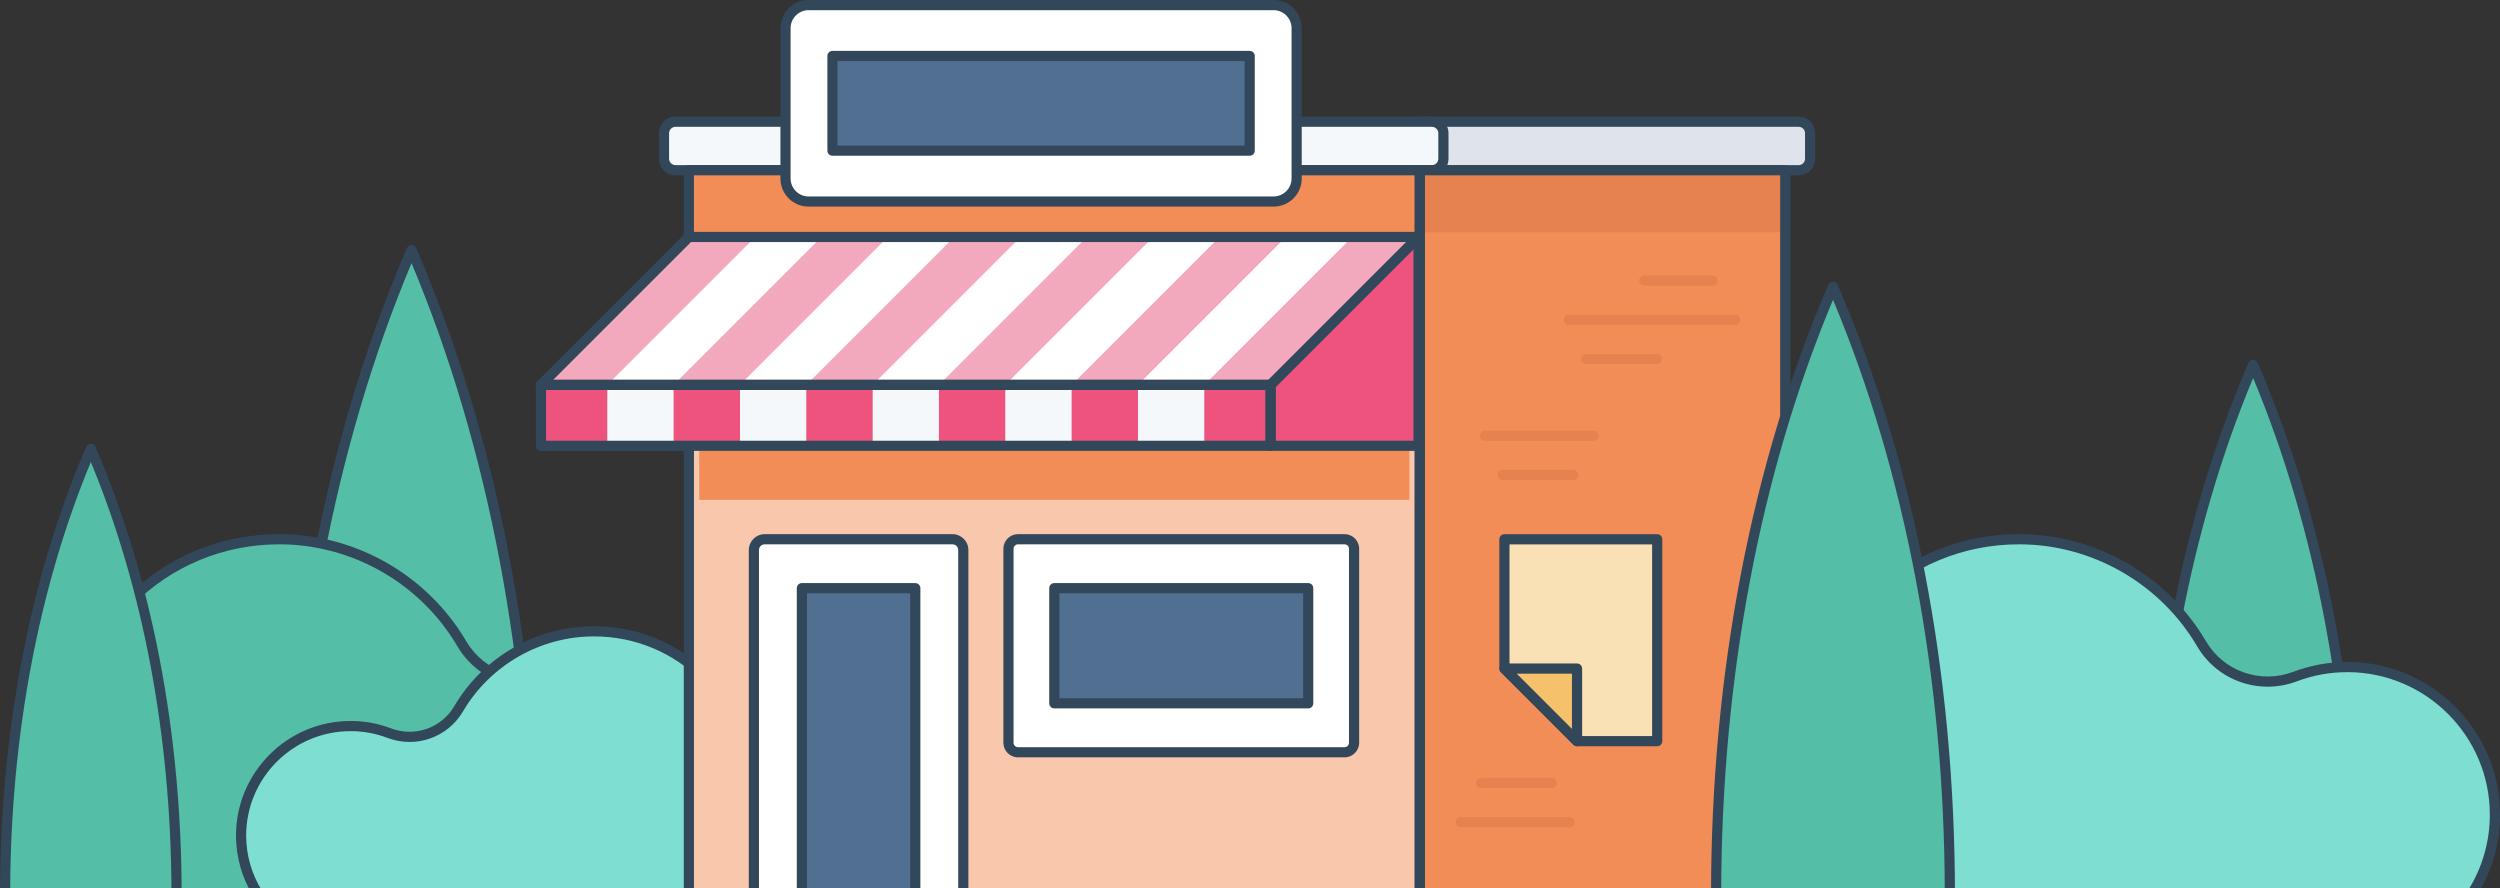 <svg version="1.1" id="Layer_1___eTLZZKOh" xmlns="http://www.w3.org/2000/svg" xmlns:xlink="http://www.w3.org/1999/xlink" x="0px" y="0px" viewBox="0 0 737.099 261.875" enable-background="new 0 0 737.099 261.875" xml:space="preserve">
<rect x="0" y="0" width="737.099" height="261.875" fill="#333333" stroke="none"/>
<g data-svg-origin="0 0" transform="matrix(1,0,0,1,0,0)">
	<defs>
		<rect id="SVGID_1____eTLZZKOh" width="737.1" height="261.875"></rect>
	</defs>
	<clipPath id="SVGID_2____eTLZZKOh">
		<use xlink:href="#SVGID_1____eTLZZKOh" overflow="visible"></use>
	</clipPath>
	<g clip-path="url(#SVGID_2____eTLZZKOh)" data-svg-origin="0 0" transform="matrix(1,0,0,1,0,0)">
		<g data-svg-origin="83.298828125 72.25341796875" transform="matrix(1,0,0,1,0,0)">
			<path fill="#54BEA6" d="M121.338,73.753c-22.976,53.358-36.539,119.11-36.539,190.236h73.067
				C157.867,192.863,144.304,127.111,121.338,73.753z"></path>
			<path fill="#33475B" d="M157.867,265.489H84.799c-0.829,0-1.5-0.672-1.5-1.5
				c0-69.144,12.677-135.131,36.662-190.828c0.237-0.551,0.779-0.907,1.378-0.907l0,0
				c0.599,0,1.141,0.356,1.378,0.907c23.977,55.708,36.65,121.695,36.65,190.828
				C159.367,264.817,158.695,265.489,157.867,265.489z M86.301,262.489h70.064
				c-0.178-66.847-12.272-130.658-35.027-184.9C98.577,131.821,86.479,195.632,86.301,262.489z"></path>
		</g>
		<g data-svg-origin="18.50471305847168 157.48974609375" transform="matrix(1,0,0,1,0,0)">
			<path fill="#54BEA6" d="M20.007,221.851c0.13,16.293,6.51,31.101,16.866,42.138h178.705
				c4.478-6.838,7.08-15.008,7.082-23.793c0.006-23.887-19.534-43.473-43.421-43.521
				c-5.445-0.011-10.658,0.979-15.465,2.795c-10.368,3.918-21.995-0.096-27.607-9.654
				c-10.841-18.462-30.912-30.85-53.872-30.826C47.554,159.025,19.729,187.111,20.007,221.851z"></path>
			<path fill="#33475B" d="M215.579,265.489H36.873c-0.415,0-0.81-0.172-1.094-0.474
				c-11.01-11.732-17.144-27.058-17.272-43.152c-0.138-17.207,6.415-33.372,18.451-45.517
				c12.033-12.143,28.134-18.839,45.336-18.856c0.022,0,0.045,0,0.067,0
				c22.556,0,43.664,12.091,55.1,31.566c5.222,8.893,16.065,12.687,25.784,9.011
				c5.081-1.92,10.432-2.893,15.907-2.893c0.03,0,0.06,0,0.091,0
				c24.774,0.05,44.924,20.246,44.918,45.021c-0.002,8.785-2.536,17.296-7.327,24.614
				C216.557,265.234,216.084,265.489,215.579,265.489z M37.527,262.489h177.231
				c4.189-6.674,6.4-14.364,6.402-22.293c0.006-23.125-18.802-41.976-41.924-42.021
				c-0.028,0-0.057,0-0.085,0c-5.111,0-10.106,0.908-14.846,2.699
				c-11.089,4.188-23.466-0.142-29.431-10.298c-10.898-18.562-31.017-30.086-52.513-30.086
				c-0.022,0-0.042,0-0.064,0c-16.397,0.017-31.742,6.397-43.208,17.968
				c-11.469,11.573-17.713,26.979-17.582,43.382C21.628,236.961,27.312,251.371,37.527,262.489z"></path>
		</g>
		<g data-svg-origin="69.58349609375 184.63623046875" transform="matrix(1,0,0,1,0,0)">
			<path fill="#7FDED2" d="M221.342,232.746c-0.097,12.081-4.827,23.06-12.506,31.243H76.335
				c-3.32-5.07-5.25-11.128-5.251-17.642c-0.004-17.711,14.484-32.233,32.195-32.269
				c4.037-0.008,7.902,0.726,11.466,2.072c7.688,2.905,16.308-0.071,20.47-7.158
				c8.038-13.689,22.92-22.874,39.943-22.856C200.917,186.163,221.548,206.987,221.342,232.746z"></path>
			<path fill="#33475B" d="M208.836,265.489H76.335c-0.506,0-0.978-0.255-1.255-0.679
				c-3.594-5.488-5.495-11.873-5.497-18.463c-0.004-18.583,15.11-33.731,33.692-33.769
				c4.161-0.046,8.169,0.722,12,2.169c7.029,2.658,14.871-0.084,18.646-6.515
				c8.548-14.558,24.328-23.597,41.189-23.597c0.017,0,0.032,0,0.049,0
				c12.859,0.013,24.895,5.02,33.89,14.096c8.998,9.079,13.896,21.163,13.793,34.025
				c-0.096,12.031-4.682,23.487-12.912,32.258C209.646,265.317,209.251,265.489,208.836,265.489z
				 M77.158,262.489h131.022c7.437-8.155,11.573-18.695,11.662-29.755l1.5,0.012l-1.5-0.012
				c0.097-12.058-4.493-23.383-12.924-31.89c-8.429-8.505-19.709-13.195-31.762-13.208
				c-0.015,0-0.031,0-0.046,0c-15.803,0-30.59,8.471-38.603,22.116
				c-4.518,7.695-13.892,10.976-22.293,7.802c-3.489-1.318-7.205-2.015-10.933-1.976
				c-16.931,0.033-30.702,13.836-30.698,30.769C72.585,252.082,74.165,257.645,77.158,262.489z"></path>
		</g>
		<g data-svg-origin="0 130.86962890625" transform="matrix(1,0,0,1,0,0)">
			<path fill="#54BEA6" d="M26.781,132.37C10.884,169.286,1.5,214.779,1.5,263.989h50.554
				C52.054,214.779,42.67,169.286,26.781,132.37z"></path>
			<path fill="#33475B" d="M52.054,265.489H1.5c-0.829,0-1.5-0.672-1.5-1.5c0-47.9,8.784-93.619,25.403-132.212
				c0.237-0.551,0.779-0.907,1.378-0.907l0,0c0.599,0,1.141,0.356,1.378,0.907
				c16.613,38.6,25.395,84.318,25.395,132.212C53.554,264.817,52.882,265.489,52.054,265.489z
				 M3.003,262.489h47.548c-0.176-45.601-8.377-89.14-23.771-126.266
				C11.383,173.342,3.179,216.881,3.003,262.489z"></path>
		</g>
		<g data-svg-origin="194.27392578125 34.393550872802734" transform="matrix(1,0,0,1,0,0)">
			<rect x="203.104" y="50.187" fill="#F8C7AC" width="215.505" height="213.802"></rect>
			<g data-svg-origin="417.10986328125 34.393550872802734" transform="matrix(1,0,0,1,0,0)">
				<path fill="#DFE3EB" d="M530.329,50.187H418.61V35.893h111.719c1.858,0,3.364,1.506,3.364,3.364v7.566
					C533.692,48.681,532.186,50.187,530.329,50.187z"></path>
				<path fill="#33475B" d="M530.329,51.687H418.61c-0.828,0-1.5-0.671-1.5-1.5V35.894c0-0.829,0.672-1.5,1.5-1.5
					h111.719c2.683,0,4.864,2.182,4.864,4.864v7.566C535.193,49.505,533.011,51.687,530.329,51.687z
					 M420.11,48.687h110.219c1.028,0,1.864-0.836,1.864-1.863v-7.566c0-1.028-0.836-1.864-1.864-1.864
					H420.11V48.687z"></path>
			</g>
			<g data-svg-origin="194.27392578125 34.39356231689453" transform="matrix(1,0,0,1,0,0)">
				<path fill="#F4F8FA" d="M422.191,50.187H199.157c-1.868,0-3.383-1.514-3.383-3.383v-7.529
					c0-1.868,1.514-3.383,3.383-3.383h223.034c1.868,0,3.383,1.514,3.383,3.383v7.529
					C425.573,48.673,424.059,50.187,422.191,50.187z"></path>
				<path fill="#33475B" d="M422.191,51.687H199.157c-2.692,0-4.883-2.19-4.883-4.882v-7.529
					c0-2.692,2.19-4.882,4.883-4.882h223.034c2.691,0,4.882,2.19,4.882,4.882v7.529
					C427.073,49.497,424.882,51.687,422.191,51.687z M199.157,37.394c-1.038,0-1.883,0.844-1.883,1.882
					v7.529c0,1.038,0.845,1.882,1.883,1.882h223.034c1.038,0,1.882-0.844,1.882-1.882v-7.529
					c0-1.038-0.844-1.882-1.882-1.882H199.157z"></path>
			</g>
			<rect x="418.61" y="50.187" fill="#F28D57" width="107.753" height="213.802"></rect>
			<rect x="203.104" y="50.187" fill="#F28D57" width="215.505" height="18.325"></rect>
			<rect x="418.61" y="50.187" fill="#E68250" width="107.753" height="18.325"></rect>
			<path fill="#33475B" d="M418.61,265.489H203.104c-0.829,0-1.5-0.672-1.5-1.5V50.187c0-0.829,0.671-1.5,1.5-1.5
				h215.506c0.828,0,1.5,0.671,1.5,1.5v213.802C420.11,264.817,419.438,265.489,418.61,265.489z
				 M204.604,262.489h212.506V51.687H204.604V262.489z"></path>
			<path fill="#33475B" d="M526.362,265.489H418.61c-0.828,0-1.5-0.672-1.5-1.5V50.187c0-0.829,0.672-1.5,1.5-1.5
				h107.752c0.828,0,1.5,0.671,1.5,1.5v213.802C527.862,264.817,527.19,265.489,526.362,265.489z
				 M420.11,262.489h104.752V51.687H420.11V262.489z"></path>
			<g data-svg-origin="461.01416015625 81.23388671875" transform="matrix(1,0,0,1,0,0)">
				<path fill="#E68250" d="M504.946,84.234h-20.174c-0.828,0-1.5-0.672-1.5-1.5s0.672-1.5,1.5-1.5h20.174
					c0.828,0,1.5,0.672,1.5,1.5S505.774,84.234,504.946,84.234z"></path>
				<path fill="#E68250" d="M488.541,107.346h-20.857c-0.828,0-1.5-0.672-1.5-1.5s0.672-1.5,1.5-1.5h20.857
					c0.828,0,1.5,0.672,1.5,1.5S489.37,107.346,488.541,107.346z"></path>
				<path fill="#E68250" d="M511.605,95.79h-49.091c-0.828,0-1.5-0.672-1.5-1.5s0.672-1.5,1.5-1.5h49.091
					c0.828,0,1.5,0.672,1.5,1.5S512.433,95.79,511.605,95.79z"></path>
			</g>
			<g data-svg-origin="436.32861328125 126.97119140625" transform="matrix(1,0,0,1,0,0)">
				<path fill="#E68250" d="M463.857,141.528h-20.857c-0.828,0-1.5-0.672-1.5-1.5s0.672-1.5,1.5-1.5h20.857
					c0.828,0,1.5,0.672,1.5,1.5S464.685,141.528,463.857,141.528z"></path>
				<path fill="#E68250" d="M469.857,129.971h-32.028c-0.828,0-1.5-0.672-1.5-1.5s0.672-1.5,1.5-1.5h32.028
					c0.828,0,1.5,0.672,1.5,1.5S470.685,129.971,469.857,129.971z"></path>
			</g>
			<g data-svg-origin="429.18994140625 229.35400390625" transform="matrix(1,0,0,1,0,0)">
				<path fill="#E68250" d="M457.547,232.354h-20.857c-0.828,0-1.5-0.672-1.5-1.5s0.672-1.5,1.5-1.5h20.857
					c0.828,0,1.5,0.672,1.5,1.5S458.375,232.354,457.547,232.354z"></path>
				<path fill="#E68250" d="M462.718,243.911h-32.028c-0.828,0-1.5-0.672-1.5-1.5s0.672-1.5,1.5-1.5h32.028
					c0.828,0,1.5,0.672,1.5,1.5S463.546,243.911,462.718,243.911z"></path>
			</g>
		</g>
		<g data-svg-origin="220.7763671875 157.48974609375" transform="matrix(1,0,0,1,0,0)">
			<g data-svg-origin="220.7763671875 157.48974609375" transform="matrix(1,0,0,1,0,0)">
				<path fill="#FFFFFF" d="M280.833,158.989h-55.372c-1.758,0-3.184,1.425-3.184,3.184v101.816h61.74
					V162.173C284.016,160.415,282.591,158.989,280.833,158.989z"></path>
				<path fill="#33475B" d="M284.017,265.489h-61.74c-0.829,0-1.5-0.672-1.5-1.5V162.173
					c0-2.583,2.101-4.684,4.684-4.684h55.372c2.583,0,4.684,2.101,4.684,4.684v101.815
					C285.517,264.817,284.845,265.489,284.017,265.489z M223.776,262.489h58.74V162.173
					c0-0.929-0.755-1.684-1.684-1.684h-55.372c-0.929,0-1.684,0.755-1.684,1.684V262.489z"></path>
			</g>
			<g data-svg-origin="234.927734375 171.91259765625" transform="matrix(1,0,0,1,0,0)">
				<rect x="236.428" y="173.413" fill="#516F90" width="33.438" height="90.576"></rect>
				<path fill="#33475B" d="M269.865,265.489h-33.438c-0.829,0-1.5-0.672-1.5-1.5V173.413c0-0.828,0.671-1.5,1.5-1.5
					h33.438c0.829,0,1.5,0.672,1.5,1.5v90.576C271.365,264.817,270.694,265.489,269.865,265.489z
					 M237.928,262.489h30.438V174.913h-30.438V262.489z"></path>
			</g>
		</g>
		<g data-svg-origin="295.8369140625 157.48974609375" transform="matrix(1,0,0,1,0,0)">
			<g data-svg-origin="295.8369140625 157.48974609375" transform="matrix(1,0,0,1,0,0)">
				<path fill="#FFFFFF" d="M396.428,221.795h-96.287c-1.549,0-2.804-1.255-2.804-2.804v-57.198
					c0-1.549,1.255-2.804,2.804-2.804h96.287c1.549,0,2.804,1.255,2.804,2.804v57.198
					C399.232,220.54,397.977,221.795,396.428,221.795z"></path>
				<path fill="#33475B" d="M396.428,223.295h-96.287c-2.374,0-4.304-1.931-4.304-4.305v-57.197
					c0-2.373,1.931-4.304,4.304-4.304h96.287c2.373,0,4.304,1.931,4.304,4.304v57.197
					C400.732,221.365,398.801,223.295,396.428,223.295z M300.141,160.49c-0.719,0-1.304,0.585-1.304,1.304
					v57.197c0,0.72,0.585,1.305,1.304,1.305h96.287c0.719,0,1.304-0.585,1.304-1.305v-57.197
					c0-0.719-0.585-1.304-1.304-1.304H300.141z"></path>
			</g>
			<g data-svg-origin="309.35693359375 171.91259765625" transform="matrix(1,0,0,1,0,0)">
				<rect x="310.857" y="173.413" fill="#516F90" width="74.856" height="33.958"></rect>
				<path fill="#33475B" d="M385.712,208.872h-74.855c-0.829,0-1.5-0.672-1.5-1.5V173.413c0-0.828,0.671-1.5,1.5-1.5
					h74.855c0.828,0,1.5,0.672,1.5,1.5v33.959C387.212,208.2,386.541,208.872,385.712,208.872z
					 M312.357,205.872h71.855V174.913h-71.855V205.872z"></path>
			</g>
		</g>
		<g data-svg-origin="442.06591796875 157.50537109375" transform="matrix(1,0,0,1,0,0)">
			<g data-svg-origin="442.06591796875 157.50537109375" transform="matrix(1,0,0,1,0,0)">
				<polygon fill="#FAE0B5" points="488.609,159.005 488.609,218.529 464.975,218.529 443.566,197.119 
					443.566,159.005 				"></polygon>
				<path fill="#33475B" d="M488.609,220.029H464.975c-0.397,0-0.779-0.158-1.061-0.439l-21.409-21.41
					c-0.281-0.281-0.439-0.663-0.439-1.061v-38.113c0-0.828,0.672-1.5,1.5-1.5h45.043
					c0.828,0,1.5,0.672,1.5,1.5v59.523C490.109,219.357,489.437,220.029,488.609,220.029z M465.596,217.029
					h21.513v-56.523h-42.043v35.992L465.596,217.029z"></path>
			</g>
			<g data-svg-origin="442.06591796875 195.61865234375" transform="matrix(1,0,0,1,0,0)">
				<polygon fill="#F5C26B" points="464.975,197.119 464.975,218.529 443.566,197.119 				"></polygon>
				<path fill="#33475B" d="M464.975,220.029c-0.39,0-0.773-0.152-1.061-0.439l-21.409-21.41
					c-0.429-0.429-0.558-1.074-0.325-1.635s0.779-0.926,1.386-0.926h21.409c0.828,0,1.5,0.672,1.5,1.5
					v21.41c0,0.606-0.365,1.153-0.926,1.386C465.364,219.992,465.168,220.029,464.975,220.029z
					 M447.187,198.619l16.288,16.289v-16.289H447.187z"></path>
			</g>
		</g>
		<g data-svg-origin="230.10205078125 0" transform="matrix(1,0,0,1,0,0)">
			<g data-svg-origin="230.10205078125 0" transform="matrix(1,0,0,1,0,0)">
				<g data-svg-origin="230.10205078125 0" transform="matrix(1,0,0,1,0,0)">
					<path fill="#FFFFFF" d="M375.499,1.5h-137.096c-3.757,0-6.802,3.045-6.802,6.802v44.319
						c0,3.757,3.045,6.802,6.802,6.802h137.096c3.757,0,6.802-3.045,6.802-6.802V8.302
						C382.301,4.545,379.256,1.5,375.499,1.5z"></path>
					<path fill="#33475B" d="M375.5,60.923h-137.096c-4.578,0-8.302-3.724-8.302-8.302V8.302
						c0-4.578,3.724-8.302,8.302-8.302h137.096c4.577,0,8.302,3.724,8.302,8.302v44.319
						C383.801,57.199,380.077,60.923,375.5,60.923z M238.404,3c-2.923,0-5.302,2.378-5.302,5.302
						v44.319c0,2.923,2.378,5.302,5.302,5.302h137.096c2.924,0,5.302-2.378,5.302-5.302V8.302
						c0-2.923-2.378-5.302-5.302-5.302H238.404z"></path>
				</g>
				<g data-svg-origin="243.947265625 14.998540878295898" transform="matrix(1,0,0,1,0,0)">
					<rect x="245.447" y="16.498" fill="#516F90" width="123.009" height="27.927"></rect>
					<path fill="#33475B" d="M368.456,45.925h-123.008c-0.829,0-1.5-0.671-1.5-1.5V16.499c0-0.829,0.671-1.5,1.5-1.5
						h123.008c0.829,0,1.5,0.671,1.5,1.5V44.425C369.956,45.253,369.284,45.925,368.456,45.925z M246.947,42.925
						h120.008V17.999h-120.008V42.925z"></path>
				</g>
			</g>
		</g>
		<rect x="206.164" y="130.086" fill="#F28D57" width="209.387" height="17.286"></rect>
		<g data-svg-origin="157.98963928222656 68.36799621582031" transform="matrix(1,0,0,1,0,0)">
			<polygon fill="#FFFFFF" points="418.243,69.869 203.104,69.869 159.49,113.483 374.629,113.483 			"></polygon>
			<rect x="159.49" y="113.483" fill="#F4F8FA" width="215.139" height="17.959"></rect>
			<polygon fill="#ED537D" points="374.629,113.483 374.629,131.442 418.243,131.442 418.243,113.483 
				418.243,69.869 			"></polygon>
			<g data-svg-origin="159.48983764648438 69.86882781982422" transform="matrix(1,0,0,1,0,0)">
				<polygon fill="#F3A9BD" points="203.104,69.869 159.49,113.483 179.047,113.483 222.661,69.869 				"></polygon>
				<polygon fill="#F3A9BD" points="242.221,69.869 198.607,113.483 218.164,113.483 261.778,69.869 				"></polygon>
				<polygon fill="#F3A9BD" points="281.335,69.869 237.721,113.483 257.281,113.483 300.895,69.869 				"></polygon>
				<polygon fill="#F3A9BD" points="320.452,69.869 276.838,113.483 296.398,113.483 340.012,69.869 				"></polygon>
				<polygon fill="#F3A9BD" points="359.569,69.869 315.955,113.483 335.512,113.483 379.126,69.869 				"></polygon>
				<polygon fill="#F3A9BD" points="398.686,69.869 355.072,113.483 374.629,113.483 418.243,69.869 				"></polygon>
			</g>
			<g data-svg-origin="159.48983764648438 113.4830322265625" transform="matrix(1,0,0,1,0,0)">
				<rect x="159.49" y="113.483" fill="#ED537D" width="19.563" height="17.959"></rect>
				<rect x="198.607" y="113.483" fill="#ED537D" width="19.563" height="17.959"></rect>
				<rect x="237.724" y="113.483" fill="#ED537D" width="19.563" height="17.959"></rect>
				<rect x="276.841" y="113.483" fill="#ED537D" width="19.563" height="17.959"></rect>
				<rect x="315.959" y="113.483" fill="#ED537D" width="19.563" height="17.959"></rect>
				<rect x="355.076" y="113.483" fill="#ED537D" width="19.563" height="17.959"></rect>
			</g>
			<path fill="#33475B" d="M374.628,114.983H159.49c-0.606,0-1.154-0.365-1.386-0.926
				c-0.232-0.561-0.104-1.206,0.325-1.635l43.614-43.614c0.281-0.281,0.663-0.439,1.061-0.439h215.139
				c0.606,0,1.153,0.365,1.386,0.926s0.104,1.206-0.325,1.635l-43.614,43.614
				C375.408,114.825,375.026,114.983,374.628,114.983z M163.111,111.983h210.896l40.614-40.614h-210.896
				L163.111,111.983z"></path>
			<path fill="#33475B" d="M374.628,132.942H159.49c-0.829,0-1.5-0.672-1.5-1.5v-17.959c0-0.828,0.671-1.5,1.5-1.5
				h215.139c0.828,0,1.5,0.672,1.5,1.5v17.959C376.128,132.27,375.457,132.942,374.628,132.942z
				 M160.99,129.942h212.139v-14.959H160.99V129.942z"></path>
			<path fill="#33475B" d="M418.243,132.942h-43.614c-0.828,0-1.5-0.672-1.5-1.5v-17.959
				c0-0.397,0.158-0.779,0.439-1.061l43.614-43.614c0.43-0.43,1.075-0.559,1.635-0.325
				c0.561,0.232,0.926,0.779,0.926,1.386v61.573C419.743,132.27,419.071,132.942,418.243,132.942z
				 M376.128,129.942h40.614V73.49L376.128,114.104V129.942z"></path>
		</g>
		<g data-svg-origin="632.77099609375 106.09912109375" transform="matrix(1,0,0,1,0,0)">
			<path fill="#54BEA6" d="M664.309,107.599c-18.888,43.865-30.038,97.919-30.038,156.389h60.068
				C694.338,205.518,683.188,151.464,664.309,107.599z"></path>
			<path fill="#33475B" d="M694.338,265.489H634.271c-0.828,0-1.5-0.672-1.5-1.5
				c0-56.878,10.43-111.161,30.16-156.982c0.237-0.551,0.779-0.907,1.378-0.907l0,0
				c0.6,0,1.141,0.356,1.378,0.907c19.726,45.831,30.151,100.115,30.151,156.982
				C695.838,264.817,695.167,265.489,694.338,265.489z M635.773,262.489h57.063
				c-0.178-54.578-10.024-106.684-28.527-151.046C645.8,155.795,635.951,207.902,635.773,262.489z"></path>
		</g>
		<g data-svg-origin="531.4426879882812 157.48974609375" transform="matrix(1,0,0,1,0,0)">
			<path fill="#7FDED2" d="M532.945,221.851c0.13,16.293,6.51,31.101,16.866,42.138h178.705
				c4.478-6.838,7.08-15.008,7.082-23.793c0.006-23.887-19.534-43.473-43.421-43.521
				c-5.445-0.011-10.658,0.979-15.465,2.795c-10.368,3.918-21.995-0.096-27.607-9.654
				c-10.841-18.462-30.912-30.85-53.872-30.826C560.492,159.025,532.667,187.111,532.945,221.851z"></path>
			<path fill="#33475B" d="M728.516,265.489H549.811c-0.414,0-0.811-0.172-1.094-0.474
				c-11.01-11.733-17.145-27.059-17.272-43.152l0,0c-0.138-17.207,6.415-33.372,18.45-45.517
				c12.033-12.143,28.135-18.839,45.337-18.856c0.022,0,0.046,0,0.067,0
				c22.557,0,43.664,12.091,55.1,31.566c5.222,8.893,16.065,12.687,25.783,9.011
				c5.081-1.92,10.433-2.893,15.907-2.893c0.03,0,0.061,0,0.091,0
				c24.774,0.05,44.925,20.246,44.919,45.021c-0.002,8.784-2.536,17.295-7.328,24.614
				C729.494,265.234,729.022,265.489,728.516,265.489z M550.465,262.489H727.696
				c4.189-6.675,6.401-14.365,6.403-22.293c0.006-23.125-18.802-41.976-41.925-42.021
				c-0.028,0-0.057,0-0.085,0c-5.111,0-10.105,0.908-14.847,2.699
				c-11.091,4.189-23.467-0.141-29.432-10.298c-10.897-18.562-31.017-30.086-52.512-30.086
				c-0.022,0-0.041,0-0.063,0c-16.398,0.017-31.743,6.397-43.21,17.968
				c-11.469,11.573-17.713,26.979-17.581,43.382l0,0C534.565,236.96,540.25,251.37,550.465,262.489z"></path>
		</g>
		<g data-svg-origin="504.47802734375 83.05908203125" transform="matrix(1,0,0,1,0,0)">
			<path fill="#54BEA6" d="M540.442,84.559c-21.671,50.327-34.464,112.344-34.464,179.429h68.917
				C574.895,196.904,562.103,134.886,540.442,84.559z"></path>
			<path fill="#33475B" d="M574.895,265.489h-68.917c-0.828,0-1.5-0.672-1.5-1.5
				c0-65.226,11.96-127.477,34.586-180.022c0.237-0.551,0.779-0.907,1.378-0.907l0,0
				c0.6,0,1.141,0.356,1.378,0.907c22.619,52.554,34.575,114.804,34.575,180.022
				C576.395,264.817,575.723,265.489,574.895,265.489z M507.48,262.489h65.913
				c-0.178-62.934-11.553-123.004-32.951-174.093C519.037,139.478,507.658,199.548,507.48,262.489z"></path>
		</g>
	</g>
</g>
</svg>